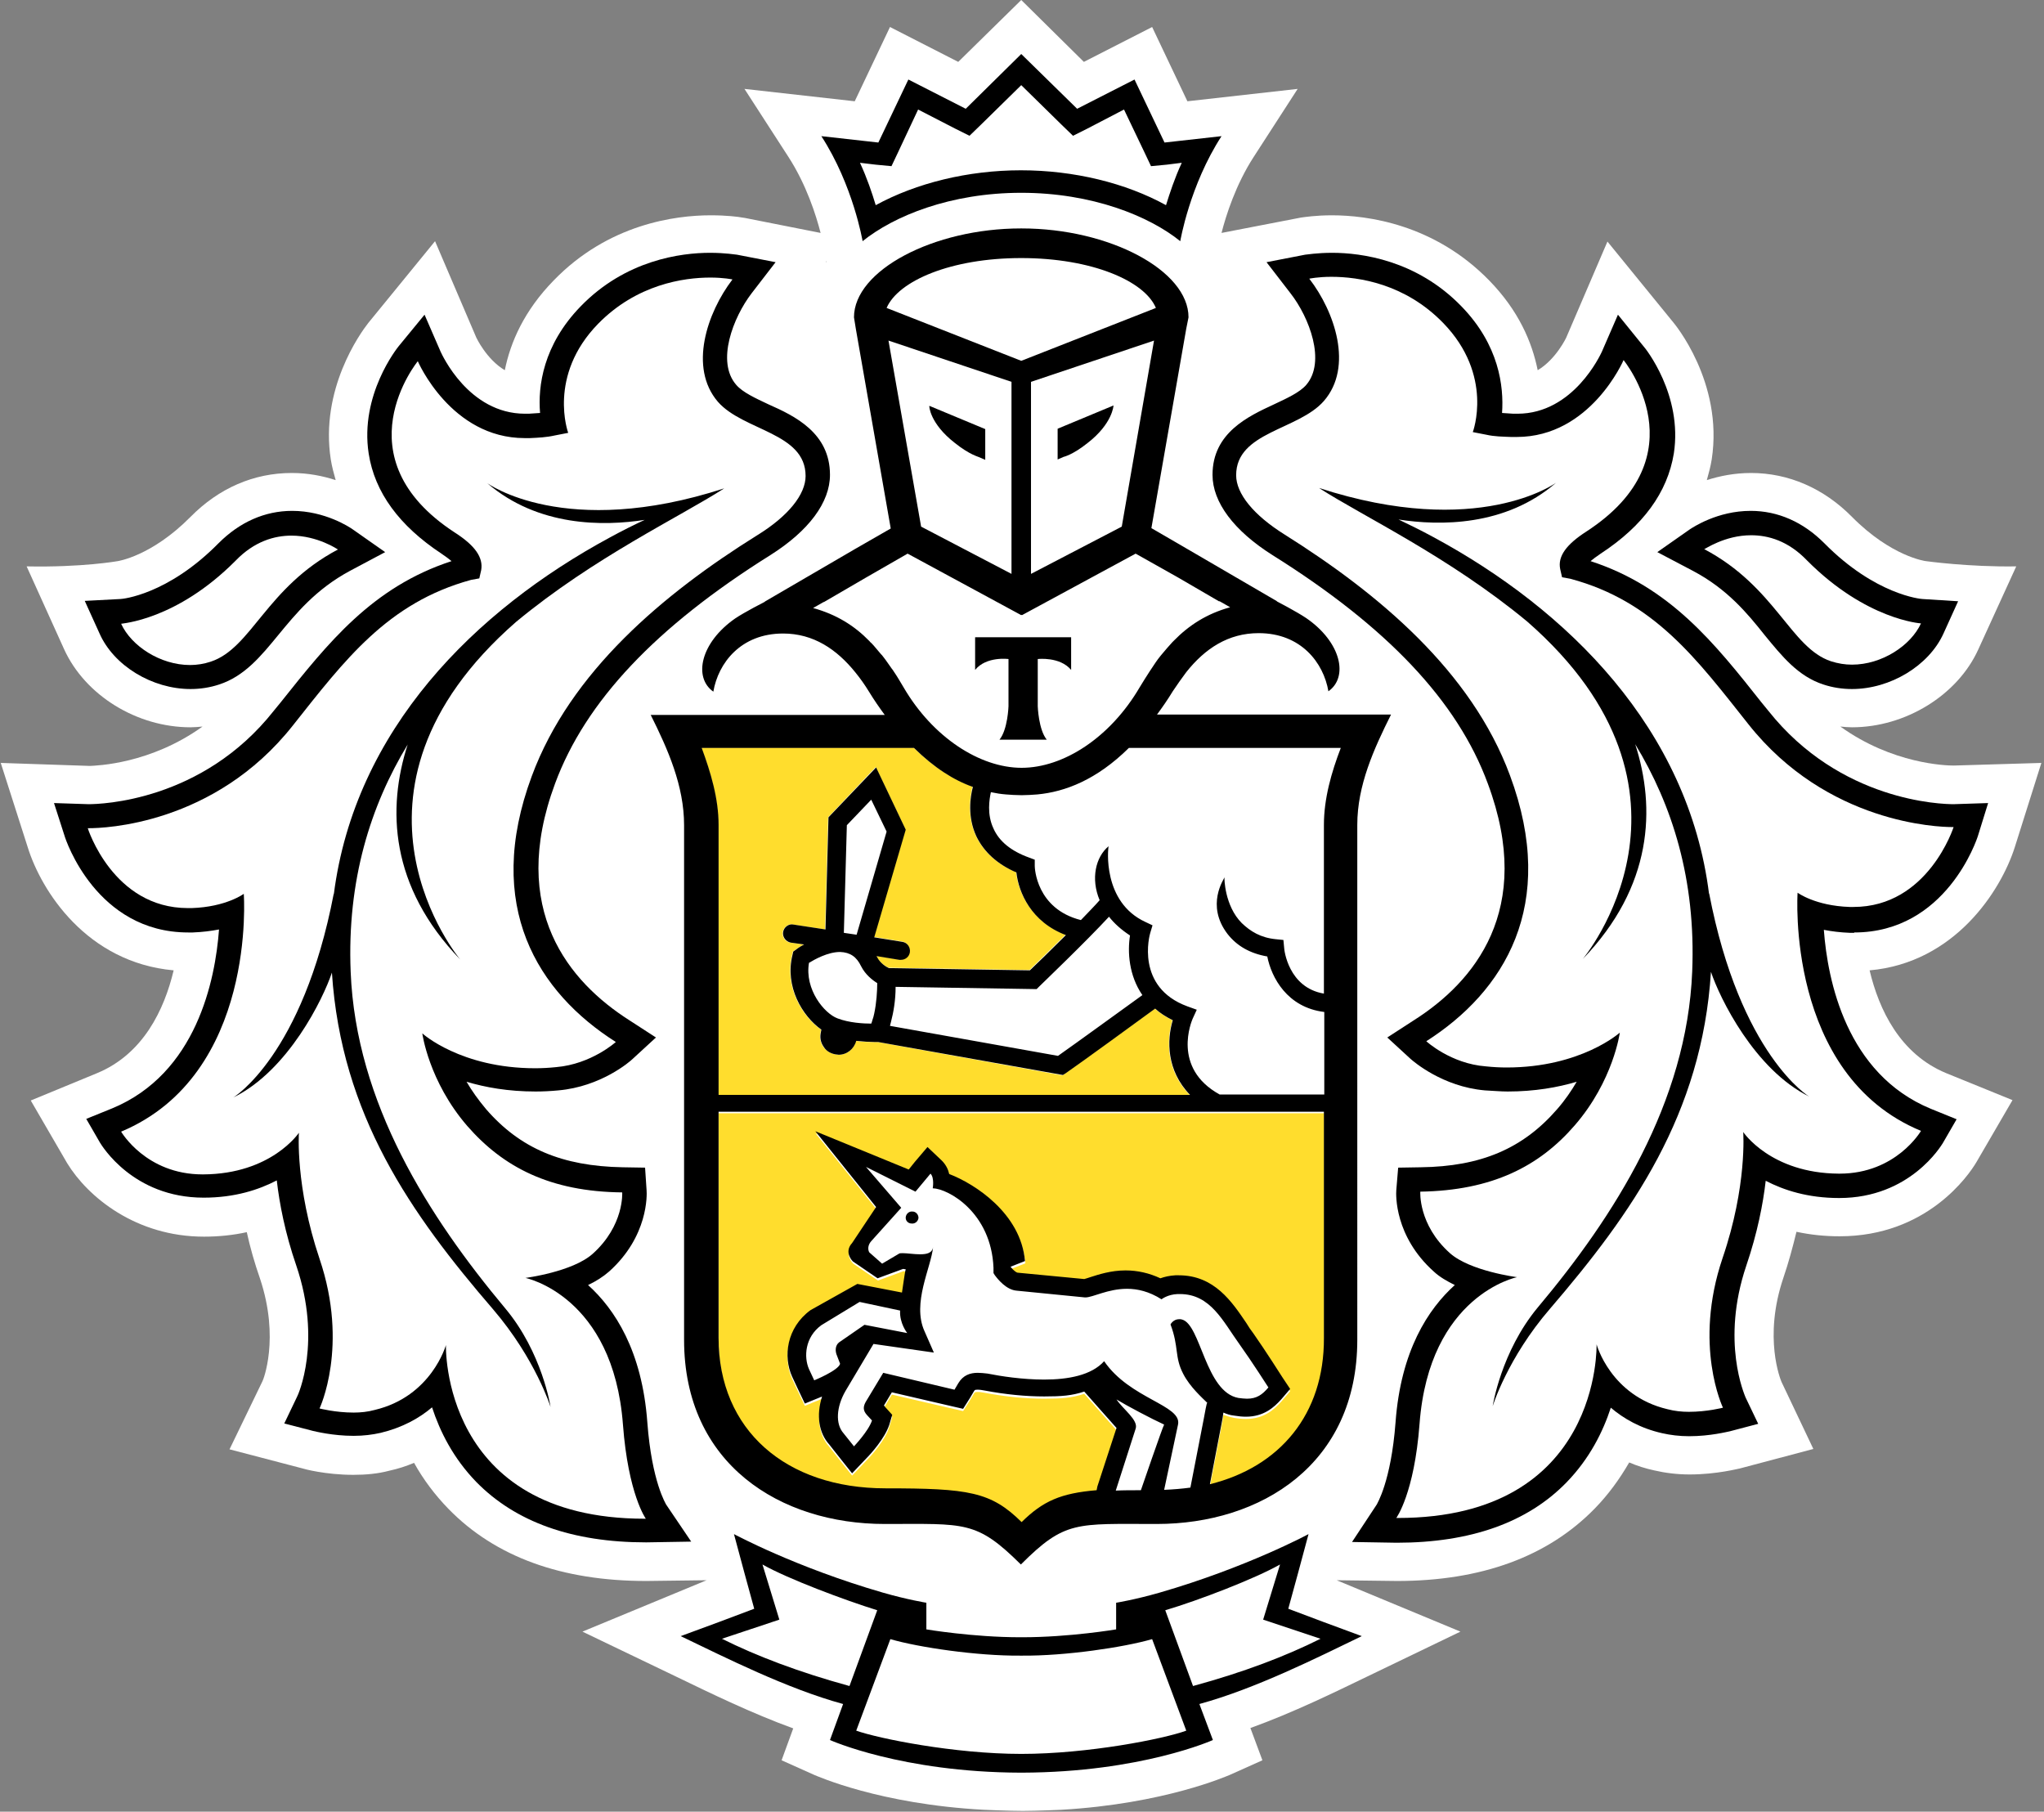 <?xml version="1.0" encoding="utf-8"?>
<!-- Generator: Adobe Illustrator 18.1.0, SVG Export Plug-In . SVG Version: 6.00 Build 0)  -->
<svg version="1.1" id="Слой_1" xmlns="http://www.w3.org/2000/svg" xmlns:xlink="http://www.w3.org/1999/xlink" x="0px" y="0px"
	 width="545px" height="483px" viewBox="0 0 545 483" enable-background="new 0 0 545 483" xml:space="preserve">
<rect x="0" y="0" width="545" height="483" fill="#808080" stroke="none"/>
<path fill="#FFFFFF" d="M537.2,225.9l7.1-22.5l-23.4,0.7c-2,0-16.3-0.4-30.2-10.4c1,0.1,2.1,0.2,3.1,0.2c14.3,0,28.2-8.6,33.7-20.8
	l10.1-22.1c-12.6,0.2-24.1-1.4-24.1-1.4c-0.1,0-9.2-1.2-19.7-11.8c-7.5-7.6-16.9-11.7-26.9-11.7c-4.4,0-8.4,0.8-11.8,1.9
	c0.5-1.8,1-3.6,1.3-5.5c3.2-20.7-10.2-36.5-10.2-36.5l-17.6-21.6l-10.9,25.4c0,0.1-2.8,6-7.7,8.9c-1.5-7.5-5.1-15.9-12.9-23.9
	c-14.7-15.1-32.6-17.4-42-17.4c-4.3,0-7.4,0.5-8.2,0.6l-21.2,4.1c1.2-4.7,3.8-12.9,8.6-20.3l11.7-18.1L316.6,27l-9.4-19.8l-18.2,9.3
	L272.3,0l-16.8,16.5l-18.2-9.3L227.9,27l-29.4-3.3l11.7,18.1c4.8,7.4,7.4,15.6,8.6,20.3l-20.2-4l-0.7-0.1c-1-0.2-4.1-0.6-8.4-0.6
	c-9.4,0-27.3,2.3-41.9,17.4c-7.8,8-11.5,16.4-13,23.9c-4.9-2.9-7.6-8.7-7.6-8.7L116,64.3L98.2,86.1c-2.2,2.8-12.9,17.7-10,36.4
	c0.3,1.9,0.8,3.7,1.3,5.5c-3.4-1.1-7.3-1.9-11.7-1.9c-10.1,0-19.4,4-27,11.7c-10.5,10.6-19.5,11.8-19.4,11.8c0,0-9.5,1.7-24.3,1.4
	l10,22.1c5.6,12.3,19.4,20.8,33.7,20.8c1.1,0,2.1-0.1,3.2-0.2c-13.9,10-28.2,10.4-30,10.5l-23.8-0.8l7.2,22.5
	c3.6,11.6,15.7,30.7,38.9,32.8c-2.5,10.5-8.1,22.3-20.4,27.4l-17.7,7.3l9.7,16.7c5.5,9,18.3,19.6,36.5,19.6c3.9,0,7.8-0.4,11.4-1.2
	c0.9,4.1,2.1,8.3,3.5,12.3c5.4,16.1,0.8,27.3,0.7,27.4l-8.8,18.2l19.5,5.1c0.2,0.1,6.1,1.7,13.5,1.7c3.4,0,6.6-0.3,9.6-1.1
	c2.3-0.5,4.5-1.2,6.6-2.1c2.5,4.5,5.6,8.6,9.2,12.3c12.5,12.8,30.2,19.2,52.7,19.2h0.1l16-0.2l-33.1,13.7l25.2,12.1
	c9.1,4.4,20,9.7,31,13.7l-3.1,8.5l8.7,3.9c0.8,0.3,17.4,7.8,45.2,9.3c0,0,6.7,0.3,10.4,0.3c3.7,0,10.3-0.3,10.3-0.3
	c27.5-1.6,44.1-9,44.9-9.3l8.7-3.9l-3.2-8.6c11.4-4.1,22.6-9.6,31.3-13.8l24.7-11.9l-33-13.7l16.1,0.2c22.5,0,40.2-6.5,52.7-19.3
	c3.6-3.7,6.6-7.8,9.2-12.3c2.1,0.9,4.3,1.6,6.6,2.1c3,0.7,6.2,1.1,9.5,1.1c7.3,0,13.2-1.6,13.4-1.6l19.6-5.2l-8.5-17.9
	c-0.2-0.5-4.9-11.7,0.5-27.7c1.4-4.1,2.5-8.2,3.5-12.3c3.7,0.8,7.5,1.2,11.5,1.2c23.2,0,34.4-16.2,36.5-19.8l9.6-16.5l-17.7-7.2
	c-12.3-5.1-17.9-16.9-20.4-27.4C521.2,256.7,533.5,237.5,537.2,225.9z M220.4,69.8l-0.2,0.1l0.2-0.3L220.4,69.8z"/>
<path fill="#FFFFFF" d="M272.3,68.8c-18.8,0-32.8,6.1-35.9,13.3l35.9,14.1l35.9-14.1C305.2,74.9,291.1,68.8,272.3,68.8z"/>
<path fill="#FFFFFF" d="M272.7,441.5L272.7,441.5h-0.3H272h0c-11.4,0.1-27-2.2-34.6-4.4l-9.1,24.4c6,2.1,26.3,6.2,44,6.2
	c17.7,0,38-4.1,44-6.2l-9.1-24.4C299.7,439.2,284,441.5,272.7,441.5z"/>
<path fill="#FFFFFF" d="M341.4,417.2c-6.8,3.8-21.8,9.5-30.6,12.2l7.4,20.2c13.6-3.7,24.8-8,34-12.6l-15.3-5.1L341.4,417.2z"/>
<path fill="#FFFFFF" d="M203.3,417.2l4.5,14.7l-15.3,5.1c9.2,4.6,20.5,8.9,34,12.6l7.4-20.2C225.1,426.7,210,421,203.3,417.2z"/>
<path fill="#FFFFFF" d="M272.3,45.4c14.1,0,28,3.4,38.7,9.3c1-3.3,2.3-7.2,4.2-11.3l-4,0.5l-4.2,0.4l-1.8-3.8l-5.4-11.3l-9.8,5.1
	l-3.8,1.9l-3.1-3l-10.7-10.5l-10.7,10.5l-3.1,3l-3.8-1.9l-9.9-5.1l-5.3,11.3l-1.8,3.8l-4.2-0.4l-4-0.5c1.9,4.1,3.2,8.1,4.2,11.3
	C244.4,48.8,258.2,45.4,272.3,45.4z"/>
<path fill="#FFFFFF" d="M488.3,176.4c1.8,0.6,3.7,0.9,5.6,0.9c8,0,15.7-5.1,18.4-11c0,0-14.7-0.9-30.5-16.8
	c-5-5.2-10.3-6.7-14.9-6.7c-7.1,0-12.4,3.7-12.4,3.7C473.5,156.5,477.4,172.7,488.3,176.4z"/>
<path fill="#FFFFFF" d="M50.8,177.3c1.9,0,3.7-0.3,5.5-0.9c10.9-3.6,14.8-19.8,33.8-29.9c0,0-5.3-3.7-12.4-3.7
	c-4.6,0-9.9,1.5-14.9,6.7c-15.8,15.9-30.4,16.8-30.4,16.8C35,172.1,42.8,177.3,50.8,177.3z"/>
<path fill="#FFFFFF" d="M493.5,242.1c0.3,0,0.6,0,1,0c20,0,26.7-21.3,26.7-21.3h-0.4c-3.7,0-33.4-0.9-54.3-27.4
	c-13.8-17.4-25.1-32.8-47.5-38.8l-2.2-0.4l-0.5-2.2c-0.6-3.4,1.7-6.6,7-10c30.9-20.1,9.9-45.7,9.9-45.7s-8.8,20.5-28.5,20.5
	c-0.5,0-1,0-1.5,0c-2.2-0.1-4.4-0.2-6.6-0.7l-3.6-0.7c0,0,5.6-15.2-7.9-29.1C374.8,75.8,362.4,74,355.2,74c-3.6,0-5.9,0.5-5.9,0.5
	c6.8,8.9,11.7,23.5,3.9,32.6c-6.8,7.8-23.4,8.2-23.4,19.8c0,4.9,4.6,10.7,12.9,15.8c25,15.6,49.8,36.4,60.1,64.2
	c12.9,34.7-1.6,57.7-22.3,70.9c0,0,6.5,5.9,15.9,6.7c1.9,0.2,3.8,0.3,5.5,0.3c19.9,0,30.2-9.3,30.2-9.3s-1.7,12.8-12,24.7
	c-9.5,11-22.1,17.4-41.2,17.7c0,0-0.6,8.8,7.9,16.4c5.4,4.8,17.9,6.4,17.9,6.4s-23.4,4.7-26,39.1c-1.4,18.6-6.2,25.1-6.2,25.1h0.4
	c54.4,0,53-46.3,53-46.3s3.8,13.7,19,17.3c1.8,0.5,3.8,0.7,5.7,0.7c4.9,0,9.1-1.1,9.1-1.1s-7.9-16.6-0.1-39.9
	c6.5-19.3,5.5-33.6,5.5-33.6s7.3,11,25.5,11.1h0.2c15.1,0,21.7-11.4,21.7-11.4c-36.3-14.9-32.7-63.2-32.7-63.2
	S484.3,241.8,493.5,242.1z M482.5,292.5c-14.7-7.2-24.1-26.4-26.3-33.3c-2.4,38-21.1,64.4-43,89.8c-11.3,13.2-15.3,26-15.3,26
	s2.2-14.5,12-26.3c20.4-24.3,39.7-54.6,41.2-89.6c1-24.4-5.3-44.3-15.2-60.6c5.5,17,4.7,37.8-14,57.3c0,0,37.3-44.4-14.9-90
	c-20.9-17.3-43.7-28-55.5-35.6c42.5,13.8,63.2-1.4,63.2-1.4c-13.6,11.7-31.1,11.5-42,9.8c3,1.4,6,2.9,9.3,4.7
	c35.8,19.3,68,51.2,73.5,95.2v-0.3C464,281.4,482.5,292.5,482.5,292.5z"/>
<path fill="#FFFFFF" d="M140.1,340.7c0,0,12.5-1.6,17.9-6.4c8.4-7.6,7.9-16.4,7.9-16.4c-19.1-0.3-31.7-6.7-41.3-17.7
	c-10.3-11.9-12-24.7-12-24.7s10.3,9.3,30.1,9.3c1.8,0,3.6-0.1,5.6-0.3c9.4-0.7,15.9-6.7,15.9-6.7c-20.7-13.2-35.3-36.2-22.4-70.9
	c10.3-27.8,35.1-48.5,60.1-64.2c8.3-5.2,12.9-10.9,12.9-15.8c0-11.6-16.6-12-23.4-19.8c-7.9-9.1-2.9-23.8,3.9-32.6
	c0,0-2.3-0.5-5.9-0.5c-7.2,0-19.6,1.8-29.8,12.3c-13.6,14-8,29.1-8,29.1l-3.6,0.7c-2.2,0.5-4.4,0.5-6.6,0.7c-0.5,0-1,0-1.4,0
	c-19.8,0-28.5-20.5-28.5-20.5s-20.9,25.6,9.9,45.7c5.3,3.4,7.6,6.6,7,10l-0.5,2.2l-2.2,0.4c-22.3,6-33.7,21.4-47.5,38.8
	c-20.9,26.5-50.6,27.3-54.3,27.3h-0.4c0,0,6.8,21.3,26.7,21.3c0.3,0,0.6,0,1,0c9.2-0.3,13.9-3.8,13.9-3.8s3.5,48.2-32.7,63.2
	c0,0,6.6,11.4,21.7,11.4h0.2c18.2-0.1,25.5-11.1,25.5-11.1s-1.1,14.3,5.5,33.6c7.9,23.3,0,39.9,0,39.9s4.2,1.1,9.1,1.1
	c1.9,0,3.8-0.2,5.6-0.7c15.1-3.6,18.9-17.3,18.9-17.3s-1.4,46.3,53,46.3h0.4c0,0-4.8-6.5-6.1-25.1
	C163.5,345.4,140.1,340.7,140.1,340.7z M131.4,349c-21.8-25.4-40.5-51.8-43-89.8c-2.3,6.9-11.5,26.1-26.3,33.3
	c0,0,18.5-11.1,26.8-54.4v0.3c5.5-44.1,37.7-75.9,73.5-95.2c3.3-1.8,6.4-3.3,9.3-4.7c-10.9,1.7-28.5,1.9-42-9.8
	c0,0,20.7,15.2,63.2,1.4c-11.8,7.6-34.6,18.3-55.5,35.6c-52.2,45.6-14.9,90-14.9,90c-18.8-19.5-19.5-40.3-14-57.3
	c-9.9,16.3-16.2,36.1-15.2,60.6c1.4,35,20.8,65.3,41.1,89.6c9.8,11.8,12,26.3,12,26.3S142.7,362.2,131.4,349z"/>
<path fill="#FFFFFF" d="M232.1,171.2c0.9,0.9,1.8,2,2.6,3c0.2,0.2,0.4,0.5,0.6,0.7c0.8,1,1.6,2.1,2.3,3.2c0.2,0.2,0.3,0.5,0.5,0.7
	c0.9,1.4,1.8,2.8,2.6,4.2c7.8,13.5,20.4,21.5,31.5,21.5c11.2,0,23.7-8.1,31.5-21.5c0.9-1.5,1.8-3,2.7-4.3c0.1-0.2,0.3-0.4,0.4-0.6
	c0.8-1.2,1.6-2.3,2.4-3.4c0.2-0.2,0.3-0.4,0.5-0.6c0.9-1.1,1.8-2.1,2.7-3.1c0.2-0.2,0.3-0.3,0.4-0.4c4-4.1,8.8-7.2,15-8.9l-2.8-1.6
	H325l-11-6.4l-11.3-6.5l-30.3,16.4l-0.1-0.1l-0.1,0.1l-30.3-16.4l-11.3,6.4l-11.1,6.4h-0.1l-2.8,1.6c6.2,1.7,11,4.8,15,8.8
	C231.8,170.9,231.9,171.1,232.1,171.2z M260,169.9h12.8h12.8v8.7c-3-3.7-8.9-2.9-8.9-2.9v12.6c0,0,0.2,6.2,2.4,8.9h-6.3h-6.4
	c2.2-2.7,2.4-8.9,2.4-8.9v-12.6c0,0-5.8-0.7-8.9,2.9V169.9z"/>
<path fill="#FFFFFF" d="M269.7,153v-51.2l-32.8-11l8.7,49.6L269.7,153z M262.6,114.4v8.2l-1.6-0.7c-0.1-0.1-2.4-0.6-6.5-3.8
	c-6.7-5.2-6.8-10-6.8-10L262.6,114.4z"/>
<path fill="#FFFFFF" d="M299.1,140.4l8.6-49.6l-32.8,11V153L299.1,140.4z M282,114.4l14.9-6.2c0,0-0.1,4.8-6.9,10
	c-4.1,3.2-6.4,3.7-6.5,3.8l-1.6,0.7L282,114.4L282,114.4z"/>
<path fill="#FFFFFF" d="M223.3,271.6c3.2,1.2,7.1,1.4,9,1.4c0.1-0.2,0.2-0.5,0.3-0.9c0.2-0.6,0.3-1.2,0.5-1.8c0.5-2.8,0.8-6,0.8-8.1
	c-1.3-0.8-3.2-2.3-4.3-4.5c-1.2-2.5-3-3.7-5.5-3.7c-3.3,0-6.8,2-8.3,2.9C214.6,263.9,219.8,270.3,223.3,271.6z"/>
<path fill="#FFFFFF" d="M295.8,244.4c-6.1,6.6-18,18-18.6,18.6l-0.7,0.7l-37.6-0.6c0,3.7-0.6,6.9-1.2,9.2c-0.1,0.4-0.2,0.8-0.3,1.2
	l44.8,8c4.7-3.2,17.5-12.5,22.5-16.2c-3.6-5.3-4-11.5-3.2-15.9C299.1,247.9,297.3,246.2,295.8,244.4z"/>
<path fill="#FFFFFF" d="M300.9,199.4c-8.7,8.6-17,11.7-24.4,12.4c-1.3,0.1-2.7,0.2-4.1,0.2h-0.1h-0.1c-1.4,0-2.8-0.1-4.1-0.2
	c-1.3-0.1-2.7-0.3-4-0.6c-0.5,1.9-1.1,5.9,0.7,9.7c1.6,3.5,4.8,6,9.4,7.7l1.6,0.6l0,1.7c0,0.5,0.4,11.4,12.3,14.4c2-2,3.7-3.8,5-5.3
	c-2.4-5.7-1.2-11.5,2.4-14.4c-0.2,0.6-1.7,14.9,9.8,20.2l1.9,0.9l-0.6,2c-0.2,0.6-4,14.4,9.9,19.6l2.5,0.9l-1.1,2.4
	c-0.2,0.5-5.7,13.1,7.2,20.2H353v-22c-9.9-1.2-14.1-9.1-15.2-14.8c-4.6-0.8-8.2-2.8-10.6-6c-5.9-7.7-0.8-14.7-0.8-15.1
	c0,0.1,0,7.5,4.6,12.2c2.3,2.2,5,3.9,9.2,4.3l2,0.2l0.2,2.1c0,0.4,1.2,10.6,10.6,12.2l0-45c0-7,2.1-14,4.5-20.5L300.9,199.4
	L300.9,199.4z"/>
<path fill="#FFFFFF" d="M225.7,220.1l-0.8,28.7l3.3,0.5l8-27.5l-4.1-8.5L225.7,220.1z"/>
<path fill="#FFFFFF" d="M314.1,351.6c0.2,0,0.5,0,0.8,0.1c5,1.4,6.2,19.3,15,20.9c0.9,0.2,1.6,0.2,2.3,0.2c2.5,0,4-1.1,5.7-3
	c0,0-4.4-6.9-7.7-11.5c-4.4-6.1-7.8-13.4-15.9-13.4c-0.2,0-0.4,0-0.6,0c-2.7,0.1-4.3,1.4-4.3,1.4c-3.3-2.1-6.4-2.8-9.2-2.8
	c-5.1,0-9.1,2.3-11.1,2.3h-0.1l-18.2-1.8c-2.8-0.3-5.1-3.1-5.9-4.2c-0.2-0.3-0.3-0.5-0.3-0.5c0-0.5,0-1,0-1.4
	c-0.6-14.8-12.1-21.1-16.2-21.2c0,0,0.5-2.8-0.6-3.9l-4,4.8l-13.2-6.6l9.4,10.9l-8,8.9c-1,1-0.9,2.4-0.5,3l3.4,3l4.4-2.6
	c0.2-0.2,0.6-0.2,1.1-0.2c1.2,0,3,0.3,4.6,0.3c1.8,0,3.3-0.4,3.5-2c-0.5,5.5-5.7,15-2.3,22.5l2.5,5.6l-16.1-2.3l-7.5,12.6
	c-2.3,4.2-2.7,8.8-0.4,11.2l2.8,3.5c0,0,3.9-4.2,4.8-6.9l-1.3-1.4c-1.1-1.2-1-2.2-0.4-3.5l4.7-7.8l19,4.4l1-1.7
	c1.3-2.1,3.1-2.8,5.2-2.8c0.8,0,1.7,0.1,2.6,0.2c3.5,0.7,9.3,1.6,15.1,1.6c6.4,0,12.7-1.1,16-4.9c6.9,10.1,20.8,11.8,19.7,16.9
	l-3.7,17.4c2.4-0.1,4.8-0.3,7-0.6l3.5-18.1c0.4-2,0.8-4.6,0.8-4.6c-1.3-1.4-4.6-4.2-6.4-7.7c-2.5-4.7-1.1-7.1-3.4-13.2
	C311.8,353,312.5,351.6,314.1,351.6z M243.1,326.2c-0.9,0-1.6-0.8-1.6-1.7c0.1-0.9,0.8-1.6,1.8-1.5c0.9,0,1.6,0.9,1.6,1.7
	C244.8,325.6,244,326.3,243.1,326.2z"/>
<path fill="#FFFFFF" d="M217.2,368c0,0,6.3-2.6,6.9-4.4l-0.8-2.1c-0.6-1.4-0.5-2.8,0.6-3.6l6.8-4.7l11.4,2.2c0,0-2.1-2.5-1.9-6
	l-10.8-2.3l-10.2,6.2c-4.4,3.3-4.7,8.6-3.3,11.7L217.2,368z"/>
<path fill="#FFFFFF" d="M297.4,397.4c2-0.1,4.3-0.1,6.7-0.1c0,0,5.8-17,6.2-17.5c-3.3-1.4-10.1-5-12.7-6.7c1.7,2.6,5.9,5.5,5.1,7.8
	L297.4,397.4z"/>
<path fill="#FFDD2D" d="M353.1,296.8H191.6v60.4c0,24.7,18,40.1,44.5,40.1c22.2,0,28,0.8,36.3,9c5.7-5.6,10.4-7.7,20-8.5l0.2-0.9
	l5.1-15.6c-0.3-0.3-8.6-9.7-8.6-9.7c-3.3,1.1-6.1,1.3-10.7,1.3c-4.8,0-10.2-0.5-16-1.6c-0.6-0.1-1.1-0.2-1.7-0.2
	c-0.7,0-0.8,0.1-1,0.4l-1,1.7l-1.9,3l-3.5-0.8l-15.5-3.6l-2.1,3.5l0.3,0.4l1.9,2.1l-0.8,2.7c-1.1,3.5-4.8,7.6-6,8.8l-3.9,4.1
	l-3.5-4.4l-2.6-3.3c-2.8-3.1-3.4-7.8-1.9-12.8c0,0-0.1,0.1-0.2,0.1l-4.4,1.8l-2-4.2l-1.4-3c-2.4-5.3-1.5-13,4.9-17.7l12.5-7
	l11.9,2.3c0.3-1.1,0.7-5.2,1.1-6.2c-0.2,0-0.4-0.1-0.7-0.1l-6.8,2.5l-6.6-4.5c0,0-2.6-2.5-0.2-4.9l6.4-9.6l-16.2-20.2l24.9,10.2
	l1.6-2l3.4-4l3.8,3.6c1.1,1,1.7,2.3,2,3.6c6.9,2.7,19.1,10.5,20.2,23.2l-3.8,1.5v0.1c0.9,1,1.6,1.5,1.8,1.5l17.7,1.7
	c0.4-0.1,1-0.3,1.6-0.5c2.2-0.7,5.5-1.8,9.4-1.8c3.2,0,6.3,0.7,9.3,2.1c1.1-0.4,2.4-0.7,4-0.8l0.9,0c9.5,0,14.2,7.1,18,12.7
	c0.6,1,1.3,1.9,1.9,2.8c3.3,4.7,7.7,11.5,7.8,11.8l2,3l-2.4,2.8c-1.9,2.1-4.6,4.6-9.4,4.6c-1,0-2.1-0.1-3.2-0.3
	c-1-0.2-1.9-0.5-2.8-0.8c-0.1,0.9-0.3,2-0.5,3l-3.1,16.1c18.6-4.6,30.5-18.5,30.5-38.5L353.1,296.8z"/>
<path fill="#FFDD2D" d="M191.6,291.9h125.6c-6.3-6.4-6.2-14.6-4.6-19.9c-1.8-0.9-3.3-1.9-4.7-3.1c-4.9,3.6-19.9,14.4-23.8,17.2
	l-0.8,0.6l-49.3-8.9h-1c-1.2,0-2.9,0-4.8-0.3c-0.5,2.2-2.4,3.7-4.6,3.7c-0.2,0-0.5,0-0.8-0.1c-1.3-0.2-2.4-0.9-3.2-1.9
	c-0.8-1.1-1.1-2.3-0.9-3.6l0.2-1.1c-5.1-3.6-9.8-11.5-7.7-19.9l0.2-0.9l0.7-0.5c0.1-0.1,1-0.6,2.2-1.4l-3.6-0.5
	c-1.3-0.2-2.2-1.5-2-2.8c0.2-1.3,1.5-2.3,2.8-2l8.5,1.3l0.8-29.9l12.7-13.4l7.9,16.6l-8.4,28.7l7.5,1.2c1.3,0.2,2.2,1.4,2,2.8
	c-0.2,1.2-1.2,2-2.4,2c-0.1,0-0.3,0-0.4,0l-6.1-1c0.1,0.2,0.2,0.3,0.3,0.5c0.7,1.3,2.1,2.3,3,2.7l37.6,0.6c1.6-1.5,5.5-5.4,9.6-9.4
	c-9.2-3.5-12.6-11.4-13.2-16.7c-5.2-2.2-8.7-5.5-10.7-9.7c-2.4-5.3-1.5-10.6-0.9-13.1c-5-1.8-10.3-5.1-15.7-10.4h-56.6
	c2.4,6.5,4.5,13.5,4.5,20.5V291.9z"/>
<path d="M243.3,323c-0.9-0.1-1.7,0.6-1.8,1.5c-0.1,0.9,0.6,1.7,1.6,1.7c0.9,0.1,1.7-0.6,1.8-1.5C244.9,323.8,244.2,323,243.3,323z"
	/>
<path d="M352.8,432.4l-9.3-3.5l2.6-9.5l2.8-10.4c0,0-16.5,8.9-39.7,15.6c-6.6,1.9-11.6,2.7-11.6,2.7v7.1c0,0-12.4,2.1-25,2.1h-0.1
	h-0.2h-0.2h-0.1c-12.6,0-25-2.1-25-2.1v-7.1c0,0-5-0.8-11.6-2.7c-23.2-6.7-39.7-15.6-39.7-15.6l2.8,10.4l2.6,9.5l-9.3,3.5l-10.3,3.8
	c11.9,5.7,28.3,14,43.3,18.1l-3.5,9.6c0,0,19.1,8.6,50.8,8.7v0h0.1h0.1h0.1h0.1v0c31.8-0.1,50.9-8.7,50.9-8.7l-3.6-9.6
	c15-4.1,31.5-12.4,43.3-18.1L352.8,432.4z M192.5,436.9l15.3-5.1l-4.5-14.7c6.7,3.8,21.9,9.5,30.6,12.2l-7.4,20.2
	C213,445.8,201.7,441.5,192.5,436.9z M272.3,467.6c-17.8,0-38.1-4.1-44-6.2l9.1-24.4c7.5,2.2,23.2,4.5,34.6,4.4h0h0.3h0.3h0
	c11.4,0.1,27-2.2,34.6-4.4l9.1,24.4C310.3,463.6,290.1,467.6,272.3,467.6z M318.1,449.5l-7.4-20.2c8.8-2.6,23.9-8.4,30.6-12.2
	l-4.5,14.7l15.3,5.1C342.9,441.5,331.7,445.8,318.1,449.5z"/>
<path d="M272.3,51.4c18.9,0,34.1,6.2,42.4,12.9c0,0,2.5-14.9,11-28L310.5,38l-8-16.8L287.2,29l-14.9-14.6L257.5,29l-15.3-7.8
	l-8,16.8l-15.2-1.7c8.5,13.1,11,28,11,28C238.3,57.6,253.4,51.4,272.3,51.4z M233.5,43.9l4.2,0.4l1.8-3.8l5.3-11.3l9.9,5.1l3.8,1.9
	l3.1-3l10.7-10.5L283,33.2l3.1,3l3.8-1.9l9.8-5.1l5.4,11.3l1.8,3.8l4.2-0.4l4-0.5c-1.9,4.1-3.2,8.1-4.2,11.3
	c-10.7-5.9-24.5-9.3-38.7-9.3c-14.1,0-27.9,3.4-38.7,9.3c-1-3.3-2.3-7.2-4.2-11.3L233.5,43.9z"/>
<path d="M494.4,248.6c24.5,0,32.7-24.8,33-25.8l2.7-8.7l-9.2,0.3h0c-3.2,0-30.2-0.7-49.4-24.9l-1.8-2.2
	c-12.5-15.8-24.4-30.8-45.6-37.7c0.6-0.5,1.5-1.2,2.7-2c11.3-7.4,17.8-16.3,19.5-26.7c2.4-15.6-7.6-28.1-8.1-28.6l-6.8-8.4l-4.3,9.9
	c-0.3,0.6-7.5,16.5-22.5,16.5h-1.1c-1-0.1-2-0.1-3-0.2c0.5-7.1-0.8-18.1-10.8-28.4c-12-12.4-26.8-14.3-34.5-14.3
	c-4.1,0-6.9,0.5-7.2,0.5l-10.3,2l6.4,8.3c5,6.4,9.5,18.2,4.2,24.4c-1.7,2-5.2,3.6-8.6,5.2c-6.9,3.2-16.4,7.6-16.4,18.8
	c0,7.3,5.7,14.9,16,21.4c30.5,19.1,49.3,38.9,57.4,60.9c12.6,33.8-3.8,53-19.7,63.1l-7.1,4.6l6.2,5.7c0.8,0.7,8.5,7.4,19.8,8.4
	c2.1,0.1,4.2,0.3,6.1,0.3c7.2,0,13.4-1.1,18.4-2.6c-1.4,2.4-3.1,4.9-5.2,7.3c-9.1,10.5-20.3,15.3-36.4,15.5l-6,0.1l-0.5,6
	c-0.1,1.2-0.5,12.3,10,21.7c1.6,1.5,3.6,2.6,5.6,3.6c-7.1,6.4-14.4,17.5-15.8,36.6c-1.2,15.9-5,21.8-5,21.9l-6.6,10l11.9,0.2
	c19.7,0,34.9-5.4,45.3-16.1c6.2-6.4,9.7-13.5,11.8-19.9c3.4,2.9,7.9,5.5,13.7,6.8c2.2,0.5,4.6,0.8,7.2,0.8c5.6,0,10.2-1.2,10.8-1.3
	l7.6-2l-3.4-7.1c-0.2-0.6-6.6-14.8,0.2-35c3-8.8,4.5-16.6,5.2-22.7c4.8,2.5,11.2,4.6,19.6,4.6c18.9,0,27.2-14,27.6-14.6l3.7-6.4
	l-6.9-2.8c-22.5-9.3-27.5-34.2-28.5-47.7c2,0.4,4.4,0.7,7,0.8H494.4z M512.2,301.5c0,0-6.6,11.4-21.7,11.4h-0.2
	c-18.2-0.1-25.5-11.1-25.5-11.1s1.1,14.3-5.5,33.6c-7.9,23.3,0.1,39.9,0.1,39.9s-4.2,1.1-9.1,1.1c-1.9,0-3.8-0.2-5.7-0.7
	c-15.2-3.6-18.9-17.3-18.9-17.3s1.4,46.3-53,46.3h-0.4c0,0,4.8-6.5,6.2-25.1c2.6-34.4,26-39.1,26-39.1s-12.5-1.6-17.9-6.4
	c-8.5-7.6-7.9-16.4-7.9-16.4c19.1-0.3,31.7-6.7,41.2-17.7c10.3-11.9,12-24.7,12-24.7s-10.3,9.3-30.2,9.3c-1.8,0-3.6-0.1-5.5-0.3
	c-9.4-0.7-15.9-6.7-15.9-6.7c20.7-13.2,35.2-36.2,22.3-70.9c-10.3-27.8-35.1-48.5-60.1-64.2c-8.3-5.2-12.9-10.9-12.9-15.8
	c0-11.6,16.6-12,23.4-19.8c7.9-9.1,2.9-23.8-3.9-32.6c0,0,2.3-0.5,5.9-0.5c7.2,0,19.6,1.8,29.8,12.3c13.6,14,7.9,29.1,7.9,29.1
	l3.6,0.7c2.2,0.5,4.3,0.5,6.6,0.6c0.5,0,1,0,1.5,0c19.7,0,28.5-20.5,28.5-20.5s21,25.6-9.9,45.7c-5.3,3.4-7.7,6.6-7,10l0.5,2.2
	l2.2,0.4c22.4,6,33.7,21.4,47.5,38.8c21,26.5,50.7,27.4,54.3,27.4h0.4c0,0-6.8,21.3-26.7,21.3c-0.3,0-0.6,0-1,0
	c-9.2-0.3-13.9-3.8-13.9-3.8S476,286.5,512.2,301.5z"/>
<path d="M451.4,152.2c9.1,4.8,14.5,11.3,19.1,17.1c4.6,5.6,8.9,11,15.7,13.2c2.4,0.8,5,1.2,7.6,1.2c10.2,0,20.5-6.2,24.4-14.8
	l3.9-8.6l-9.5-0.6c-0.4,0-12.6-1.1-26.2-14.9c-5.6-5.6-12.3-8.6-19.6-8.6c-8.9,0-15.4,4.4-16.2,4.9l-8.7,6.1L451.4,152.2z
	 M466.9,142.7c4.6,0,9.9,1.5,14.9,6.7c15.8,15.9,30.4,16.8,30.4,16.8c-2.7,5.9-10.4,11-18.4,11c-1.9,0-3.7-0.3-5.6-0.9
	c-10.8-3.6-14.7-19.8-33.8-29.9C454.5,146.5,459.8,142.7,466.9,142.7z"/>
<path d="M455.7,238.1v0.3c-5.5-44.1-37.7-75.9-73.5-95.2c-3.3-1.8-6.4-3.3-9.3-4.7c10.9,1.7,28.5,1.9,42-9.8c0,0-20.7,15.2-63.2,1.4
	c11.8,7.6,34.6,18.3,55.5,35.6c52.2,45.6,14.8,90,14.8,90c18.7-19.4,19.5-40.3,14-57.3c9.9,16.3,16.2,36.1,15.2,60.6
	c-1.4,35-20.8,65.3-41.2,89.6c-9.8,11.8-12,26.3-12,26.3s3.9-12.8,15.3-26c21.8-25.4,40.5-51.8,42.9-89.8
	c2.3,6.9,11.6,26.1,26.3,33.3C482.5,292.5,464,281.4,455.7,238.1z"/>
<path d="M177.6,401.1c0-0.1-3.8-5.9-5-21.9c-1.4-19.1-8.7-30.2-15.8-36.6c2.1-1,4-2.2,5.6-3.6c10.5-9.4,10.1-20.5,10-21.7l-0.4-6
	l-6-0.1c-16.1-0.3-27.3-5-36.4-15.5c-2.1-2.5-3.8-4.9-5.2-7.3c5,1.5,11.1,2.6,18.4,2.6c2,0,4-0.1,6.1-0.3c11.3-1,19-7.6,19.8-8.4
	l6.2-5.7l-7.1-4.6c-16-10.2-32.3-29.4-19.8-63.1c8.1-21.9,26.9-41.8,57.4-60.9c10.3-6.5,15.9-14.1,15.9-21.4
	c0-11.2-9.4-15.7-16.4-18.8c-3.4-1.6-6.9-3.2-8.6-5.2c-5.4-6.2-0.8-18,4.1-24.4l6.4-8.3l-10.3-2c-0.3,0-3-0.5-7.2-0.5
	c-7.7,0-22.5,1.9-34.5,14.3c-10,10.3-11.4,21.3-10.8,28.4c-1,0.1-2,0.1-3,0.2H140c-15.1,0-22.2-15.9-22.5-16.5l-4.3-9.9l-6.9,8.4
	c-0.4,0.5-10.4,13-8,28.6c1.6,10.4,8.2,19.3,19.4,26.7c1.2,0.8,2.1,1.5,2.7,2c-21.2,6.9-33,21.9-45.6,37.7l-1.8,2.2
	c-19.1,24.2-46.2,24.9-49.4,24.9l-9.2-0.3l2.8,8.7c0.3,1.1,8.5,25.8,33,25.8l1.2,0c2.6-0.1,4.9-0.4,7-0.8c-1,13.5-6,38.4-28.5,47.7
	l-6.9,2.8l3.7,6.4c0.4,0.6,8.7,14.6,27.6,14.6c8.3,0,14.7-2.1,19.5-4.6c0.7,6.1,2.2,14,5.2,22.7c6.9,20.3,0.5,34.5,0.2,35l-3.4,7.1
	l7.7,2c0.5,0.1,5.2,1.3,10.8,1.3c2.6,0,5-0.3,7.2-0.8c5.8-1.4,10.3-3.9,13.7-6.8c2.1,6.4,5.6,13.5,11.8,19.9
	c10.5,10.7,25.6,16.1,45.3,16.1l12-0.2L177.6,401.1z M171.9,404.9c-54.4,0-53-46.3-53-46.3s-3.8,13.7-19,17.3
	c-1.8,0.5-3.7,0.7-5.6,0.7c-4.9,0-9.1-1.1-9.1-1.1s7.9-16.6,0-39.9c-6.5-19.3-5.5-33.6-5.5-33.6s-7.3,11-25.5,11.1h-0.2
	c-15.1,0-21.7-11.4-21.7-11.4C68.6,286.5,65,238.3,65,238.3s-4.7,3.5-13.9,3.8c-0.3,0-0.6,0-1,0c-20,0-26.7-21.3-26.7-21.3h0.4
	c3.7,0,33.3-0.8,54.3-27.4c13.8-17.4,25.2-32.7,47.5-38.8l2.2-0.4l0.5-2.2c0.6-3.4-1.7-6.6-7-10c-30.9-20.1-9.9-45.7-9.9-45.7
	s8.8,20.5,28.5,20.5c0.5,0,0.9,0,1.4,0c2.2-0.1,4.4-0.2,6.6-0.7l3.6-0.7c0,0-5.6-15.2,8-29.1C169.8,75.8,182.3,74,189.4,74
	c3.6,0,5.9,0.5,5.9,0.5c-6.8,8.9-11.7,23.5-3.9,32.6c6.8,7.8,23.4,8.2,23.4,19.8c0,4.9-4.6,10.7-12.9,15.8
	c-25,15.6-49.8,36.4-60.1,64.2c-12.9,34.7,1.6,57.7,22.4,70.9c0,0-6.5,5.9-15.9,6.7c-1.9,0.2-3.8,0.3-5.6,0.3
	c-19.9,0-30.1-9.3-30.1-9.3s1.7,12.8,12,24.7c9.6,11,22.1,17.5,41.3,17.7c0,0,0.6,8.8-7.9,16.4c-5.4,4.8-17.9,6.4-17.9,6.4
	s23.4,4.7,26,39.1c1.4,18.6,6.1,25.1,6.1,25.1H171.9z"/>
<path d="M50.8,183.7c2.6,0,5.2-0.4,7.6-1.2c6.8-2.2,11.2-7.6,15.8-13.2c4.7-5.7,10-12.2,19.1-17.1l9.4-5l-8.7-6.1
	c-0.7-0.5-7.3-4.9-16.1-4.9c-7.3,0-14,3-19.6,8.6c-13.6,13.8-25.7,14.9-26.2,14.9l-9.5,0.5l3.9,8.6
	C30.3,177.5,40.6,183.7,50.8,183.7z M62.8,149.5c5-5.2,10.4-6.7,14.9-6.7c7,0,12.4,3.7,12.4,3.7c-19.1,10.1-23,26.3-33.9,29.9
	c-1.8,0.6-3.7,0.9-5.5,0.9c-8,0-15.7-5.1-18.4-11C32.4,166.2,47,165.4,62.8,149.5z"/>
<path d="M93.5,259.1c-1-24.4,5.3-44.3,15.2-60.6c-5.5,17-4.8,37.8,14,57.3c0,0-37.3-44.4,14.9-90c20.9-17.3,43.7-28,55.5-35.6
	c-42.5,13.8-63.2-1.4-63.2-1.4c13.6,11.7,31.1,11.5,42,9.8c-3,1.4-6,2.9-9.3,4.7c-35.9,19.4-68,51.2-73.6,95.2v-0.3
	c-8.3,43.3-26.8,54.4-26.8,54.4c14.7-7.2,24-26.4,26.3-33.3c2.5,38,21.1,64.4,43,89.8c11.3,13.2,15.3,26,15.3,26
	s-2.2-14.5-12.1-26.3C114.3,324.4,94.9,294.1,93.5,259.1z"/>
<path d="M260,169.9v8.7c3-3.7,8.9-2.9,8.9-2.9v12.6c0,0-0.2,6.2-2.4,8.9h6.3h6.3c-2.2-2.7-2.4-8.9-2.4-8.9v-12.6
	c0,0,5.9-0.7,8.9,2.9v-8.7h-12.8H260z"/>
<path d="M254.6,118.1c4,3.2,6.4,3.7,6.5,3.8l1.6,0.7v-8.2l-14.9-6.2C247.7,108.2,247.9,112.9,254.6,118.1z"/>
<path d="M290,118.1c6.7-5.2,6.9-10,6.9-10l-14.9,6.2v8.2l1.6-0.7C283.6,121.8,286,121.3,290,118.1z"/>
<path d="M316.9,84.6c0-12.5-21.1-23.7-44.5-23.7h0h-0.1h-0.1c-23.3,0-44.5,11.2-44.5,23.7l0.5,3.1l9.3,53.2l-9.4,5.4l-24.2,14.1h0.1
	c0,0-5.5,2.8-8,4.5c-9.2,6.4-11.2,15.7-5.8,19.5c1.3-7.6,7.3-15.5,18.6-15.5c8.1,0,14.3,4.2,19.3,10.4c1.3,1.6,2.5,3.3,3.6,5.1
	c1.4,2.3,2.8,4.3,4.2,6.2h-62.4c4.6,9.2,8.9,18.9,8.9,29.4v137.2c0,33.2,25.7,49.1,53.5,49.1c21.5,0,24.4-1,36.3,10.8
	c11.8-11.8,14.7-10.8,36.2-10.8c27.8,0,53.5-15.9,53.5-49.1V219.9c0-10.5,4.4-20.2,9-29.4h-62.4c1.4-1.9,2.8-3.9,4.2-6.2
	c1.2-1.8,2.4-3.5,3.6-5.1c5-6.3,11.2-10.4,19.3-10.4c11.3,0,17.3,7.9,18.6,15.5c5.4-3.8,3.4-13.1-5.9-19.5c-2.5-1.7-7.9-4.5-7.9-4.5
	h0.1l-24.2-14.1l-9.3-5.4l9.3-53.2L316.9,84.6z M236.9,90.8l32.8,11V153l-24.1-12.6L236.9,90.8z M243.7,199.4
	c5.4,5.3,10.6,8.6,15.7,10.4c-0.7,2.6-1.5,7.9,0.9,13.1c2,4.2,5.6,7.5,10.7,9.7c0.6,5.3,3.9,13.2,13.2,16.7c-4.1,4.1-8,7.9-9.6,9.4
	l-37.6-0.6c-0.9-0.4-2.3-1.4-3-2.7c-0.1-0.2-0.2-0.3-0.3-0.5l6.1,1c0.1,0,0.3,0,0.4,0c1.2,0,2.2-0.8,2.4-2c0.2-1.4-0.7-2.6-2-2.8
	l-7.5-1.2l8.4-28.7l-7.9-16.6l-12.7,13.3l-0.8,29.9l-8.5-1.3c-1.3-0.3-2.6,0.7-2.8,2c-0.2,1.3,0.7,2.5,2,2.8l3.6,0.5
	c-1.3,0.7-2.1,1.3-2.2,1.4l-0.7,0.5l-0.2,0.9c-2.1,8.4,2.6,16.3,7.7,19.9l-0.2,1.1c-0.2,1.3,0.1,2.5,0.9,3.6
	c0.7,1.1,1.9,1.7,3.1,1.9c0.3,0,0.6,0.1,0.8,0.1c2.2,0,4.1-1.5,4.7-3.7c1.9,0.2,3.6,0.3,4.8,0.3h1l49.3,8.8l0.8-0.5
	c3.9-2.7,18.9-13.6,23.8-17.2c1.3,1.2,2.9,2.2,4.7,3.1c-1.6,5.3-1.7,13.4,4.6,19.9H191.6v-72c0-7-2.1-14-4.5-20.5L243.7,199.4
	L243.7,199.4z M304.6,265.3c-5,3.6-17.8,12.9-22.5,16.2l-44.8-8c0.1-0.4,0.2-0.8,0.3-1.2c0.6-2.3,1.2-5.5,1.2-9.2l37.6,0.6l0.7-0.7
	c0.6-0.6,12.5-12,18.6-18.6c1.4,1.8,3.3,3.5,5.6,5C300.6,253.8,301,260.1,304.6,265.3z M229.6,257.6c1.1,2.2,3,3.7,4.3,4.5
	c0,2.1-0.2,5.3-0.8,8.1c-0.1,0.6-0.3,1.2-0.5,1.8c-0.1,0.4-0.2,0.7-0.3,0.9c-2,0-5.9-0.2-9-1.4c-3.5-1.3-8.8-7.7-7.6-14.8
	c1.5-0.9,5-2.9,8.3-2.9C226.7,253.9,228.4,255.1,229.6,257.6z M225,248.7l0.8-28.7l6.5-6.8l4.1,8.5l-8,27.5L225,248.7z M304.2,397.3
	c-2.4,0-4.7,0-6.7,0.1l5.3-16.5c0.8-2.3-3.4-5.2-5.1-7.8c2.6,1.6,9.4,5.2,12.7,6.7C310,380.4,304.2,397.3,304.2,397.3z M320.9,378.6
	l-3.5,18c-2.2,0.3-4.6,0.5-7,0.6l3.7-17.4c1.1-5.2-12.8-6.8-19.7-16.9c-3.4,3.8-9.7,4.9-16,4.9c-5.8,0-11.6-0.9-15.1-1.6
	c-0.9-0.1-1.8-0.2-2.6-0.2c-2,0-3.9,0.6-5.2,2.8l-1,1.7l-19-4.5l-4.7,7.8c-0.7,1.3-0.7,2.3,0.4,3.5l1.3,1.4
	c-0.9,2.8-4.8,6.9-4.8,6.9l-2.8-3.5c-2.2-2.5-1.9-7,0.5-11.2l7.5-12.6l16.1,2.3l-2.5-5.7c-3.4-7.5,1.8-17,2.3-22.5
	c-0.2,1.7-1.7,2-3.5,2c-1.6,0-3.4-0.3-4.6-0.3c-0.5,0-0.9,0-1.1,0.2l-4.4,2.6l-3.4-3c-0.4-0.6-0.5-1.9,0.5-3l8-8.9l-9.4-10.9
	l13.2,6.6l4-4.8c1.1,1.1,0.6,3.9,0.6,3.9c4.1,0.1,15.6,6.4,16.2,21.2c0,0.4,0,1,0,1.4c0,0,0.1,0.2,0.3,0.5c0.8,1.1,3.1,4,5.9,4.2
	l18.2,1.8h0.1c2,0,6-2.3,11.1-2.3c2.8,0,5.9,0.7,9.2,2.8c0,0,1.6-1.3,4.3-1.4c0.2,0,0.4,0,0.6,0c8.2,0,11.5,7.3,15.9,13.4
	c3.3,4.6,7.7,11.5,7.7,11.5c-1.6,1.9-3.1,3-5.7,3c-0.7,0-1.5-0.1-2.3-0.2c-8.8-1.6-10-19.5-15-20.9c-0.3-0.1-0.5-0.1-0.8-0.1
	c-1.6,0-2.3,1.4-2.3,1.4c2.3,6.1,1,8.6,3.4,13.2c1.8,3.5,5.1,6.4,6.4,7.7C321.7,374,321.3,376.6,320.9,378.6z M223.2,361.5l0.8,2.1
	c-0.5,1.8-6.9,4.4-6.9,4.4l-1.4-3c-1.4-3.2-1.1-8.5,3.3-11.7l10.2-6.2l10.8,2.3c-0.2,3.4,1.9,6,1.9,6l-11.4-2.2l-6.8,4.7
	C222.7,358.7,222.6,360.2,223.2,361.5z M322.6,395.7l3.1-16.1c0.2-1,0.4-2.1,0.5-3c0.9,0.4,1.8,0.7,2.8,0.8c1.2,0.2,2.2,0.3,3.2,0.3
	c4.8,0,7.5-2.5,9.4-4.6l2.4-2.8l-2-3c-0.2-0.3-4.5-7.1-7.8-11.8c-0.7-0.9-1.3-1.8-1.9-2.8c-3.8-5.6-8.5-12.7-18-12.7l-0.9,0
	c-1.6,0.1-2.9,0.4-4,0.8c-3-1.4-6.1-2.1-9.3-2.1c-3.9,0-7.2,1.1-9.4,1.8c-0.6,0.2-1.2,0.4-1.6,0.5l-17.8-1.7c-0.2,0-1-0.5-1.8-1.5
	v-0.1l3.8-1.5c-1.1-12.7-13.4-20.6-20.2-23.2c-0.3-1.3-0.9-2.5-2-3.6l-3.8-3.6l-3.4,4l-1.6,2l-24.9-10.2l16.2,20.2l-6.4,9.6
	c-2.3,2.5,0.2,4.9,0.2,4.9l6.6,4.5l6.8-2.5c0.2,0,0.4,0.1,0.7,0.1c-0.3,1-0.8,5.1-1,6.2l-11.9-2.3l-12.5,7
	c-6.4,4.7-7.3,12.4-4.9,17.7l1.4,3l2,4.2l4.4-1.8c0.1,0,0.1,0,0.2-0.1c-1.6,5-0.9,9.7,1.9,12.8l2.6,3.3l3.5,4.4l3.9-4.1
	c1.1-1.1,4.8-5.2,6-8.8l0.8-2.7l-1.9-2.1l-0.3-0.4l2.1-3.5l15.5,3.6l3.5,0.8l1.9-3l1-1.7c0.2-0.3,0.2-0.4,1-0.4
	c0.6,0,1.1,0.1,1.7,0.2c5.8,1.1,11.2,1.6,16,1.6c4.6,0,7.4-0.2,10.7-1.3c0,0,8.3,9.4,8.6,9.7l-5.1,15.6l-0.2,1
	c-9.6,0.8-14.3,2.9-20,8.5c-8.2-8.1-14.1-9-36.3-9c-26.5,0-44.5-15.5-44.5-40.1v-60.3H353l0,60.3
	C353.1,377.1,341.2,391.1,322.6,395.7z M357.5,199.4c-2.5,6.5-4.5,13.5-4.5,20.5l0,45c-9.5-1.6-10.6-11.7-10.6-12.2l-0.2-2.1l-2-0.2
	c-4.1-0.4-6.8-2.1-9.1-4.3c-4.6-4.6-4.7-12.1-4.6-12.2c-0.1,0.4-5.1,7.4,0.8,15.1c2.5,3.2,6,5.2,10.6,6c1.1,5.6,5.3,13.6,15.2,14.8
	v22h-27.9c-12.9-7.1-7.4-19.7-7.2-20.2l1.1-2.4l-2.5-0.9c-13.9-5.1-10.1-19-9.9-19.6l0.6-2l-1.9-0.9c-11.5-5.3-10-19.6-9.8-20.2
	c-3.5,2.9-4.8,8.7-2.4,14.4c-1.3,1.5-3.1,3.3-5,5.3c-11.9-3-12.3-13.9-12.3-14.4l0-1.7l-1.6-0.6c-4.7-1.7-7.9-4.3-9.4-7.7
	c-1.8-3.8-1.1-7.8-0.7-9.7c1.4,0.3,2.7,0.5,4,0.6c1.3,0.1,2.7,0.2,4.1,0.2h0.1h0.1c1.4,0,2.7-0.1,4.1-0.2
	c7.4-0.7,15.8-3.9,24.4-12.4L357.5,199.4L357.5,199.4z M314,153.9l11,6.4h0.2l2.8,1.6c-6.2,1.7-11,4.8-15,8.9
	c-0.1,0.1-0.3,0.3-0.4,0.4c-0.9,1-1.8,2-2.7,3.1c-0.2,0.2-0.3,0.4-0.5,0.6c-0.9,1.1-1.6,2.2-2.4,3.4c-0.1,0.2-0.3,0.4-0.4,0.6
	c-0.9,1.4-1.8,2.8-2.7,4.3c-7.9,13.5-20.4,21.5-31.5,21.5c-11.1,0-23.7-8.1-31.5-21.5c-0.9-1.5-1.7-2.9-2.6-4.2
	c-0.2-0.3-0.3-0.5-0.5-0.7c-0.8-1.1-1.5-2.2-2.3-3.2c-0.2-0.3-0.4-0.5-0.6-0.7c-0.9-1-1.7-2.1-2.6-3c-0.2-0.1-0.3-0.3-0.5-0.5
	c-4-4.1-8.8-7.1-15-8.8l2.8-1.6h0.1l11-6.4l11.3-6.5l30.3,16.4l0.1-0.1l0.1,0.1l30.3-16.4L314,153.9z M299.1,140.4L274.9,153v-51.2
	l32.8-11L299.1,140.4z M272.3,96.2l-35.9-14.1c3.1-7.2,17.1-13.3,35.9-13.3c18.8,0,32.9,6.1,35.9,13.3L272.3,96.2z"/>
</svg>
